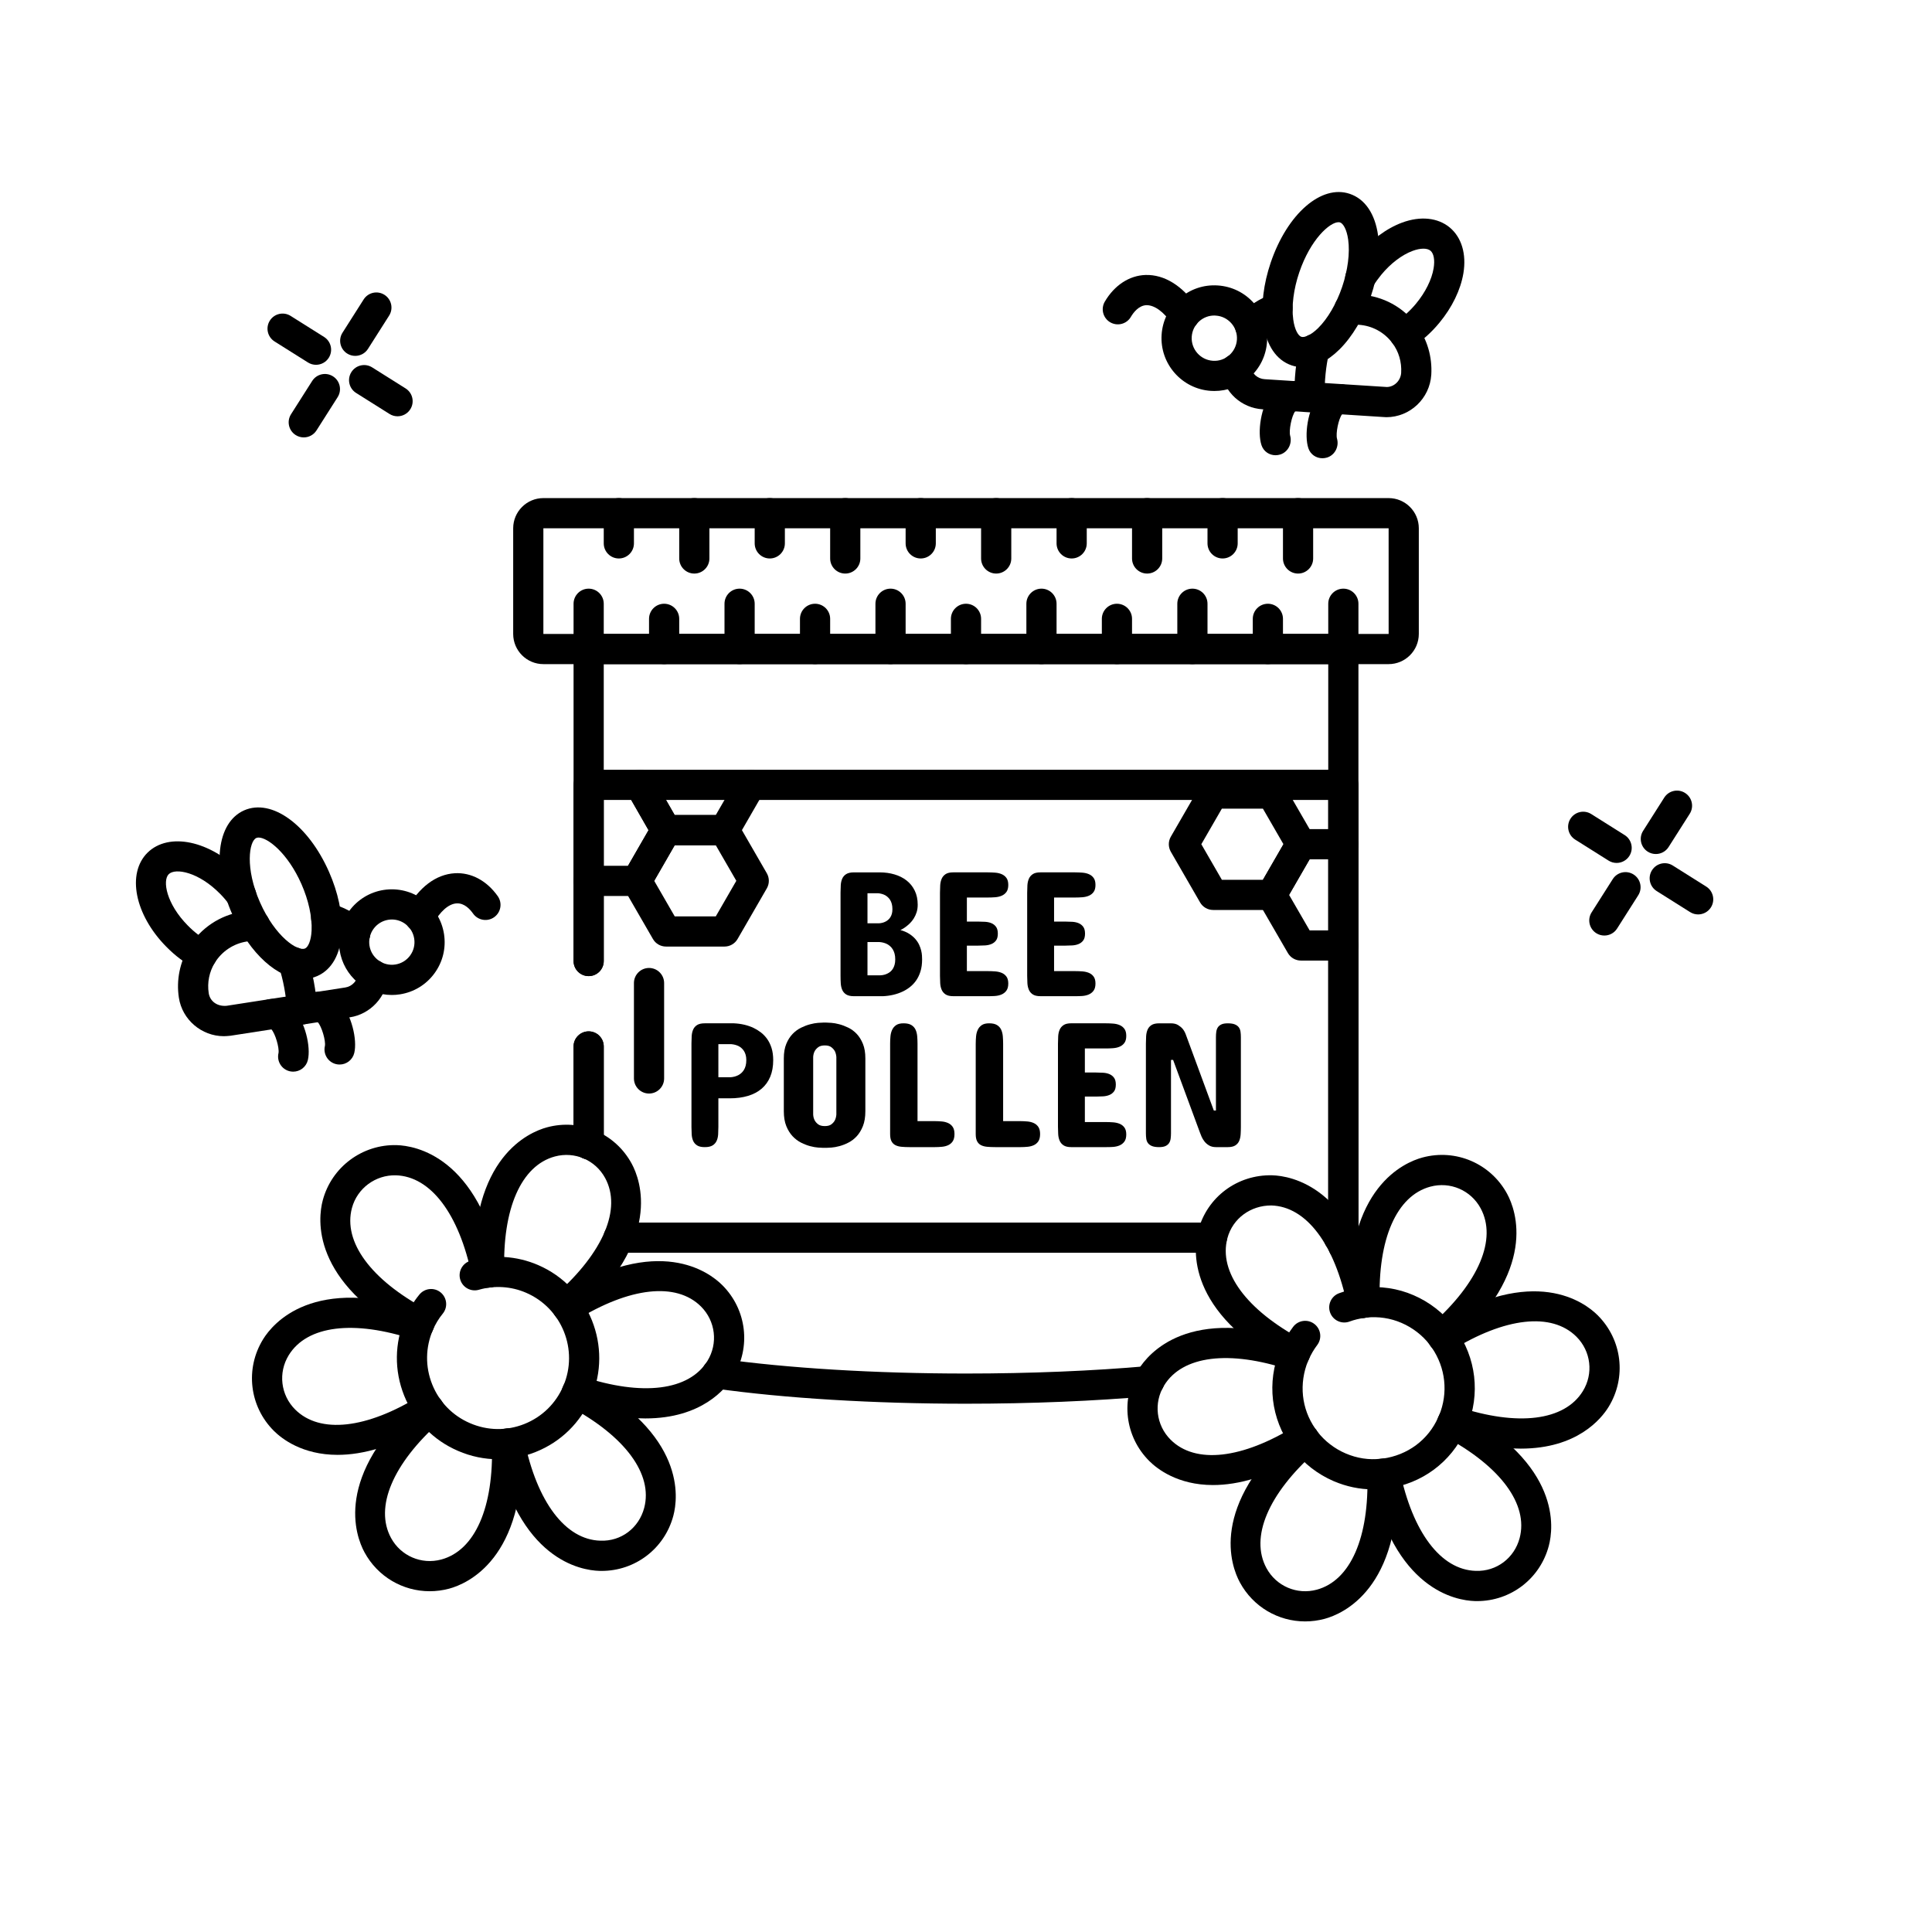 <?xml version="1.0" encoding="utf-8"?>
<!-- Generator: Adobe Illustrator 24.2.3, SVG Export Plug-In . SVG Version: 6.00 Build 0)  -->
<svg version="1.1" id="_x30_7" xmlns="http://www.w3.org/2000/svg" xmlns:xlink="http://www.w3.org/1999/xlink" x="0px" y="0px"
	 viewBox="0 0 128 128" style="enable-background:new 0 0 128 128;" xml:space="preserve">
<g>
	<g>
		<g>
			<g>
				<path d="M48,62.712h-3.875c-0.357,0-0.688-0.19-0.866-0.5l-1.938-3.356c-0.178-0.31-0.178-0.69,0-1l1.938-3.356
					c0.179-0.31,0.509-0.5,0.866-0.5H48c0.357,0,0.688,0.19,0.866,0.5l1.938,3.356c0.178,0.31,0.178,0.69,0,1l-1.938,3.356
					C48.688,62.521,48.357,62.712,48,62.712z M44.702,60.712h2.721l1.36-2.356L47.423,56h-2.721l-1.36,2.356L44.702,60.712z"/>
			</g>
		</g>
		<g>
			<g>
				<path d="M48,56h-3.88c-0.358,0-0.689-0.192-0.868-0.502l-1.72-3c-0.274-0.479-0.109-1.09,0.37-1.365
					c0.479-0.275,1.09-0.108,1.365,0.37L44.699,54h2.723l1.441-2.5c0.275-0.479,0.888-0.643,1.366-0.367
					c0.479,0.276,0.643,0.887,0.367,1.366l-1.73,3C48.688,55.809,48.357,56,48,56z"/>
			</g>
		</g>
		<g>
			<g>
				<path d="M42.19,59.36H39c-0.552,0-1-0.448-1-1s0.448-1,1-1h2.611L42.967,55l-1.435-2.502c-0.274-0.479-0.109-1.09,0.37-1.365
					c0.479-0.275,1.09-0.108,1.365,0.37l1.72,3c0.177,0.309,0.176,0.688,0,0.996l-1.93,3.36C42.879,59.168,42.548,59.36,42.19,59.36
					z"/>
			</g>
		</g>
	</g>
	<g>
		<g>
			<g>
				<path d="M84.25,60.288h-3.875c-0.357,0-0.688-0.19-0.866-0.5l-1.938-3.356c-0.178-0.31-0.178-0.69,0-1l1.938-3.356
					c0.179-0.31,0.509-0.5,0.866-0.5h3.875c0.357,0,0.688,0.19,0.866,0.5l1.938,3.356c0.178,0.31,0.178,0.69,0,1l-1.938,3.356
					C84.937,60.098,84.607,60.288,84.25,60.288z M80.952,58.288h2.72l1.36-2.356l-1.36-2.356h-2.721l-1.36,2.356L80.952,58.288z"/>
			</g>
		</g>
		<g>
			<g>
				<path d="M89,63.64h-2.81c-0.357,0-0.687-0.19-0.865-0.499l-1.94-3.35c-0.179-0.31-0.18-0.691-0.001-1.001l1.94-3.36
					c0.179-0.31,0.509-0.5,0.866-0.5H89c0.552,0,1,0.448,1,1s-0.448,1-1,1h-2.233l-1.362,2.359l1.361,2.351H89c0.552,0,1,0.448,1,1
					S89.552,63.64,89,63.64z"/>
			</g>
		</g>
	</g>
	<g>
		<g>
			<g>
				<path d="M13.379,64.26c-0.152,0-0.307-0.035-0.452-0.108c-0.67-0.341-1.313-0.822-1.911-1.431
					c-2.088-2.114-2.634-4.852-1.24-6.231c1.411-1.381,4.144-0.8,6.227,1.32c0.292,0.292,0.559,0.606,0.79,0.929
					c0.321,0.449,0.218,1.074-0.231,1.396c-0.45,0.32-1.075,0.217-1.396-0.231c-0.167-0.234-0.364-0.465-0.584-0.686
					c-1.417-1.443-2.958-1.733-3.402-1.302c-0.431,0.426-0.157,1.967,1.262,3.402c0.448,0.457,0.915,0.809,1.392,1.051
					c0.492,0.25,0.688,0.852,0.438,1.345C14.095,64.06,13.744,64.26,13.379,64.26z"/>
			</g>
		</g>
		<g>
			<g>
				<path d="M27.809,61.75c-0.163,0-0.328-0.04-0.48-0.124c-0.484-0.266-0.661-0.874-0.395-1.358
					c0.815-1.485,1.952-2.342,3.201-2.414c1.084-0.06,2.113,0.491,2.841,1.517c0.32,0.451,0.214,1.075-0.236,1.395
					s-1.074,0.213-1.395-0.236c-0.188-0.266-0.566-0.709-1.096-0.678c-0.528,0.03-1.098,0.533-1.562,1.38
					C28.504,61.563,28.162,61.75,27.809,61.75z"/>
			</g>
		</g>
		<g>
			<g>
				<path d="M23.53,62.86c-0.25,0-0.5-0.093-0.693-0.279c-0.402-0.387-0.904-0.659-1.454-0.787
					c-0.538-0.125-0.872-0.663-0.746-1.201c0.125-0.537,0.66-0.874,1.201-0.746c0.9,0.21,1.725,0.657,2.386,1.293
					c0.398,0.383,0.41,1.016,0.027,1.414C24.054,62.757,23.792,62.86,23.53,62.86z"/>
			</g>
		</g>
		<g>
			<g>
				<path d="M14.83,68.65c-1.478,0-2.758-1.096-2.979-2.549c-0.179-1.16,0.061-2.354,0.675-3.362
					c0.779-1.259,2.057-2.108,3.508-2.336l0.688-0.11c0.545-0.087,1.058,0.285,1.145,0.83c0.087,0.545-0.284,1.058-0.83,1.145
					l-0.69,0.11c-0.878,0.138-1.649,0.651-2.117,1.409c-0.366,0.599-0.51,1.315-0.402,2.011c0.083,0.544,0.568,0.897,1.19,0.838
					l5.89-0.914c0.023-0.003,0.046-0.006,0.07-0.008c0.024-0.003,0.05-0.006,0.076-0.008l1.823-0.283
					c0.457-0.069,0.811-0.455,0.847-0.919c0.042-0.551,0.518-0.961,1.074-0.92c0.55,0.042,0.962,0.523,0.92,1.074
					c-0.107,1.383-1.174,2.536-2.539,2.742l-1.865,0.29c-0.035,0.005-0.071,0.009-0.106,0.011l-5.935,0.919
					C15.087,68.639,14.952,68.65,14.83,68.65z"/>
			</g>
		</g>
		<g>
			<g>
				<path d="M20.019,67.87c-0.519,0-0.958-0.401-0.996-0.927c-0.079-1.063-0.261-2.036-0.542-2.89
					c-0.173-0.524,0.112-1.09,0.637-1.263c0.526-0.174,1.09,0.112,1.263,0.637c0.333,1.009,0.547,2.143,0.637,3.37
					c0.041,0.551-0.373,1.03-0.924,1.07C20.068,67.869,20.043,67.87,20.019,67.87z"/>
			</g>
		</g>
		<g>
			<g>
				<path d="M20.083,64.862c-1.653,0-3.533-1.654-4.688-4.272c-1.38-3.129-1.045-6.096,0.78-6.902
					c1.827-0.802,4.244,0.947,5.624,4.077c0.601,1.361,0.899,2.775,0.841,3.982c-0.07,1.453-0.646,2.49-1.622,2.92
					C20.72,64.799,20.406,64.862,20.083,64.862z M17.133,55.49c-0.057,0-0.107,0.009-0.15,0.028
					c-0.483,0.213-0.759,1.995,0.243,4.265c0,0,0,0,0,0c1.001,2.27,2.497,3.274,2.987,3.054c0.19-0.084,0.397-0.483,0.431-1.187
					c0.043-0.89-0.203-2.012-0.673-3.079C19.056,56.501,17.727,55.49,17.133,55.49z"/>
			</g>
		</g>
		<g>
			<g>
				<path d="M22.5,70.528c-0.077,0-0.156-0.009-0.234-0.027c-0.537-0.129-0.867-0.667-0.74-1.203
					c0.063-0.341-0.211-1.301-0.479-1.583c-0.482-0.003-0.904-0.356-0.98-0.848c-0.084-0.546,0.291-1.056,0.836-1.14
					c0.576-0.092,1.147,0.131,1.598,0.622c0.799,0.868,1.178,2.548,0.97,3.413C23.361,70.22,22.952,70.528,22.5,70.528z"/>
			</g>
		</g>
		<g>
			<g>
				<path d="M19.425,71c-0.077,0-0.156-0.009-0.234-0.027c-0.537-0.129-0.867-0.667-0.74-1.203c0.063-0.341-0.211-1.301-0.479-1.583
					c-0.482-0.003-0.904-0.356-0.98-0.848c-0.084-0.546,0.291-1.056,0.836-1.14c0.578-0.091,1.147,0.131,1.598,0.622
					c0.799,0.868,1.178,2.548,0.97,3.413C20.286,70.692,19.876,71,19.425,71z"/>
			</g>
		</g>
		<g>
			<g>
				<path d="M25.958,65.92c-1.698,0-3.192-1.241-3.458-2.969c-0.293-1.907,1.021-3.697,2.927-3.991
					c1.914-0.291,3.699,1.021,3.991,2.928c0.142,0.924-0.084,1.848-0.637,2.602s-1.367,1.247-2.291,1.389
					C26.312,65.907,26.134,65.92,25.958,65.92z M25.963,60.919c-0.077,0-0.153,0.006-0.23,0.018c-0.817,0.126-1.38,0.893-1.255,1.71
					c0.125,0.818,0.897,1.379,1.71,1.255c0.396-0.061,0.745-0.272,0.982-0.595c0.237-0.323,0.334-0.719,0.273-1.115
					s-0.272-0.745-0.595-0.982C26.587,61.02,26.28,60.919,25.963,60.919z"/>
			</g>
		</g>
	</g>
	<g>
		<g>
			<g>
				<path d="M93.051,23.13c-0.333,0-0.657-0.166-0.847-0.467c-0.294-0.468-0.154-1.085,0.313-1.379
					c0.458-0.289,0.908-0.693,1.301-1.17c0.616-0.742,1.039-1.593,1.163-2.339c0.091-0.545,0.012-0.981-0.209-1.166
					c-0.222-0.182-0.665-0.179-1.185,0.014c-0.708,0.262-1.464,0.838-2.074,1.581c-0.199,0.242-0.373,0.484-0.534,0.744
					c-0.036,0.058-0.078,0.112-0.125,0.162c-0.381,0.4-1.019,0.421-1.418,0.04c-0.37-0.352-0.415-0.915-0.12-1.313
					c0.198-0.313,0.412-0.609,0.652-0.901c0.84-1.023,1.879-1.801,2.925-2.188c1.211-0.448,2.36-0.331,3.152,0.32
					c0.79,0.656,1.12,1.762,0.909,3.035c-0.183,1.101-0.75,2.268-1.595,3.287c-0.525,0.637-1.14,1.187-1.776,1.587
					C93.417,23.081,93.233,23.13,93.051,23.13z"/>
			</g>
		</g>
		<g>
			<g>
				<path d="M78.471,21.89c-0.321,0-0.636-0.154-0.829-0.439c-0.542-0.801-1.154-1.236-1.683-1.233
					c-0.515,0.017-0.871,0.495-1.037,0.778c-0.279,0.476-0.891,0.635-1.369,0.356c-0.476-0.279-0.636-0.892-0.356-1.369
					c0.638-1.087,1.621-1.73,2.697-1.765c1.243-0.037,2.454,0.709,3.403,2.11c0.31,0.457,0.19,1.079-0.267,1.389
					C78.859,21.834,78.664,21.89,78.471,21.89z"/>
			</g>
		</g>
		<g>
			<g>
				<path d="M82.83,22.62c-0.233,0-0.467-0.081-0.657-0.247c-0.417-0.363-0.459-0.995-0.096-1.411
					c0.599-0.687,1.379-1.2,2.255-1.484c0.527-0.17,1.09,0.118,1.259,0.643c0.17,0.525-0.118,1.089-0.643,1.259
					c-0.532,0.172-1.003,0.482-1.365,0.896C83.386,22.504,83.108,22.62,82.83,22.62z"/>
			</g>
		</g>
		<g>
			<g>
				<path d="M91.85,27.64c-0.034,0-0.144-0.007-0.177-0.01l-8.019-0.512c-1.409-0.089-2.546-1.123-2.763-2.514
					c-0.085-0.545,0.289-1.057,0.834-1.142c0.544-0.081,1.057,0.289,1.142,0.834c0.071,0.457,0.447,0.796,0.915,0.826l7.979,0.51
					c0.013,0.001,0.101,0.007,0.114,0.008c0.489,0,0.92-0.412,0.956-0.937c0.043-0.714-0.163-1.416-0.581-1.971
					c-0.529-0.716-1.339-1.156-2.227-1.214l-0.696-0.05c-0.551-0.04-0.965-0.519-0.926-1.069s0.511-0.962,1.069-0.926l0.69,0.05
					c1.471,0.097,2.819,0.831,3.692,2.013c0.699,0.928,1.047,2.101,0.974,3.295C94.723,26.409,93.415,27.64,91.85,27.64z"/>
			</g>
		</g>
		<g>
			<g>
				<path d="M86.76,26.32h-1c-0.019-1.198,0.097-2.35,0.347-3.417c0.125-0.538,0.664-0.874,1.201-0.747
					c0.538,0.125,0.872,0.663,0.747,1.201c-0.212,0.909-0.311,1.896-0.294,2.937L86.76,26.32z"/>
			</g>
		</g>
		<g>
			<g>
				<path d="M86.322,24.331c-0.255,0-0.506-0.041-0.75-0.124c-1.009-0.343-1.674-1.325-1.872-2.766
					c-0.164-1.197,0.009-2.632,0.487-4.041c1.1-3.24,3.358-5.2,5.243-4.556c1.01,0.343,1.675,1.325,1.873,2.766
					c0.164,1.197-0.009,2.632-0.488,4.041l0,0c-0.478,1.409-1.215,2.653-2.074,3.502C87.958,23.928,87.121,24.331,86.322,24.331z
					 M88.677,14.722c-0.573,0-1.851,1.127-2.597,3.322c-0.375,1.104-0.521,2.244-0.399,3.126c0.096,0.697,0.337,1.077,0.534,1.144
					c0.197,0.065,0.62-0.088,1.12-0.583c0.633-0.626,1.211-1.619,1.586-2.723v0c0.375-1.104,0.521-2.243,0.4-3.125
					c-0.096-0.697-0.337-1.077-0.534-1.144C88.754,14.727,88.718,14.722,88.677,14.722z"/>
			</g>
		</g>
		<g>
			<g>
				<path d="M84.507,30.16c-0.412,0-0.791-0.25-0.929-0.663c-0.283-0.844-0.054-2.55,0.666-3.485
					c0.405-0.528,0.943-0.803,1.537-0.761c0.551,0.036,0.969,0.511,0.934,1.062c-0.032,0.497-0.421,0.886-0.902,0.932
					c-0.242,0.305-0.431,1.287-0.337,1.62c0.147,0.522-0.142,1.088-0.661,1.249C84.712,30.145,84.608,30.16,84.507,30.16z"/>
			</g>
		</g>
		<g>
			<g>
				<path d="M87.612,30.36c-0.412,0-0.791-0.25-0.929-0.663c-0.283-0.844-0.054-2.55,0.665-3.485
					c0.406-0.528,0.949-0.801,1.538-0.761c0.551,0.036,0.969,0.511,0.934,1.062c-0.032,0.497-0.421,0.886-0.902,0.932
					c-0.242,0.305-0.432,1.287-0.337,1.62c0.148,0.522-0.142,1.088-0.661,1.249C87.817,30.345,87.713,30.36,87.612,30.36z"/>
			</g>
		</g>
		<g>
			<g>
				<path d="M80.457,25.904c-0.076,0-0.152-0.002-0.229-0.007c-1.926-0.125-3.392-1.792-3.269-3.717
					c0.06-0.933,0.48-1.787,1.182-2.404s1.598-0.926,2.536-0.864c0.933,0.06,1.787,0.479,2.404,1.182
					c0.618,0.703,0.924,1.603,0.864,2.536c-0.06,0.933-0.479,1.787-1.182,2.404C82.119,25.599,81.307,25.904,80.457,25.904z
					 M80.45,20.904c-0.364,0-0.712,0.131-0.988,0.374c-0.301,0.265-0.481,0.631-0.507,1.031c-0.053,0.825,0.575,1.54,1.401,1.593
					c0.826,0.061,1.54-0.576,1.593-1.4v0c0.026-0.4-0.105-0.786-0.37-1.086s-0.63-0.481-1.03-0.506
					C80.515,20.905,80.482,20.904,80.45,20.904z"/>
			</g>
		</g>
	</g>
	<g>
		<g>
			<g>
				<path d="M58.281,57.797c0.348,0,0.675,0.045,0.981,0.135s0.574,0.225,0.803,0.404s0.408,0.403,0.539,0.671
					s0.196,0.579,0.196,0.935c0,0.184-0.024,0.351-0.073,0.501s-0.111,0.286-0.188,0.407s-0.16,0.227-0.252,0.316
					s-0.181,0.167-0.267,0.231s-0.162,0.115-0.229,0.152s-0.113,0.06-0.141,0.067c0.234,0.066,0.432,0.151,0.592,0.255
					s0.294,0.217,0.401,0.34s0.191,0.25,0.252,0.381s0.105,0.258,0.135,0.381s0.047,0.236,0.053,0.34s0.009,0.187,0.009,0.249
					c0,0.305-0.037,0.573-0.111,0.806s-0.172,0.434-0.293,0.604s-0.26,0.314-0.416,0.434s-0.314,0.216-0.475,0.29
					c-0.383,0.18-0.814,0.281-1.295,0.305h-1.922c-0.223,0-0.395-0.038-0.516-0.114s-0.209-0.178-0.264-0.305
					s-0.087-0.271-0.097-0.431s-0.015-0.326-0.015-0.498v-5.52c0-0.168,0.005-0.332,0.015-0.492s0.042-0.303,0.097-0.428
					s0.143-0.226,0.264-0.302s0.293-0.114,0.516-0.114H58.281z M57.473,59.18v1.992h0.75c0.168-0.008,0.318-0.047,0.451-0.117
					c0.055-0.027,0.109-0.064,0.164-0.111s0.104-0.103,0.146-0.167s0.077-0.142,0.103-0.231s0.038-0.193,0.038-0.311
					c0-0.133-0.014-0.249-0.041-0.349s-0.063-0.186-0.108-0.258s-0.096-0.134-0.152-0.185s-0.114-0.094-0.173-0.129
					c-0.141-0.074-0.299-0.119-0.475-0.135H57.473z M57.473,62.414v2.203h0.855c0.184-0.008,0.348-0.051,0.492-0.129
					c0.062-0.031,0.123-0.072,0.182-0.123s0.111-0.114,0.158-0.19s0.084-0.164,0.111-0.264s0.041-0.216,0.041-0.349
					c0-0.145-0.015-0.271-0.044-0.378s-0.068-0.201-0.117-0.281s-0.104-0.148-0.167-0.205s-0.125-0.103-0.188-0.138
					c-0.152-0.082-0.324-0.131-0.516-0.146H57.473z"/>
			</g>
		</g>
		<g>
			<g>
				<path d="M65.453,57.797c0.156,0,0.314,0.006,0.475,0.018s0.305,0.045,0.434,0.1s0.234,0.138,0.316,0.249
					s0.123,0.267,0.123,0.466s-0.041,0.354-0.123,0.466s-0.188,0.194-0.316,0.249s-0.273,0.088-0.434,0.1s-0.318,0.018-0.475,0.018
					h-1.395v1.594h0.738c0.156,0,0.313,0.005,0.472,0.015s0.299,0.041,0.422,0.094s0.224,0.133,0.302,0.24s0.117,0.257,0.117,0.448
					c0,0.195-0.039,0.346-0.117,0.451s-0.179,0.185-0.302,0.237s-0.264,0.084-0.422,0.094s-0.315,0.015-0.472,0.015h-0.738v1.688
					h1.395c0.156,0,0.314,0.006,0.475,0.018s0.305,0.044,0.434,0.097s0.234,0.135,0.316,0.246s0.123,0.265,0.123,0.46
					c0,0.203-0.042,0.361-0.126,0.475s-0.19,0.197-0.319,0.252s-0.273,0.088-0.434,0.1S65.605,66,65.453,66h-2.297
					c-0.219,0-0.388-0.039-0.507-0.117s-0.206-0.181-0.261-0.308s-0.087-0.271-0.097-0.431s-0.015-0.324-0.015-0.492v-5.508
					c0-0.168,0.005-0.332,0.015-0.492s0.042-0.304,0.097-0.431s0.142-0.229,0.261-0.308s0.288-0.117,0.507-0.117H65.453z"/>
			</g>
		</g>
		<g>
			<g>
				<path d="M71.23,57.797c0.156,0,0.314,0.006,0.475,0.018s0.305,0.045,0.434,0.1s0.234,0.138,0.316,0.249s0.123,0.267,0.123,0.466
					s-0.041,0.354-0.123,0.466s-0.188,0.194-0.316,0.249s-0.273,0.088-0.434,0.1s-0.318,0.018-0.475,0.018h-1.395v1.594h0.738
					c0.156,0,0.313,0.005,0.472,0.015s0.299,0.041,0.422,0.094s0.224,0.133,0.302,0.24s0.117,0.257,0.117,0.448
					c0,0.195-0.039,0.346-0.117,0.451s-0.179,0.185-0.302,0.237s-0.264,0.084-0.422,0.094s-0.315,0.015-0.472,0.015h-0.738v1.688
					h1.395c0.156,0,0.314,0.006,0.475,0.018s0.305,0.044,0.434,0.097s0.234,0.135,0.316,0.246s0.123,0.265,0.123,0.46
					c0,0.203-0.042,0.361-0.126,0.475s-0.19,0.197-0.319,0.252s-0.273,0.088-0.434,0.1S71.383,66,71.23,66h-2.297
					c-0.219,0-0.388-0.039-0.507-0.117s-0.206-0.181-0.261-0.308s-0.087-0.271-0.097-0.431s-0.015-0.324-0.015-0.492v-5.508
					c0-0.168,0.005-0.332,0.015-0.492s0.042-0.304,0.097-0.431s0.142-0.229,0.261-0.308s0.288-0.117,0.507-0.117H71.23z"/>
			</g>
		</g>
		<g>
			<g>
				<path d="M47.594,72.766v1.898c0,0.168-0.005,0.332-0.015,0.492s-0.043,0.303-0.1,0.428s-0.146,0.226-0.267,0.302
					S46.918,76,46.691,76c-0.219,0-0.388-0.038-0.507-0.114s-0.206-0.177-0.261-0.302s-0.087-0.268-0.097-0.428
					s-0.015-0.324-0.015-0.492v-5.531c0-0.168,0.005-0.332,0.015-0.492s0.042-0.303,0.097-0.428s0.142-0.226,0.261-0.302
					s0.288-0.114,0.507-0.114h1.934c0.484,0.023,0.918,0.125,1.301,0.305c0.164,0.078,0.323,0.176,0.478,0.293
					s0.293,0.261,0.416,0.431s0.222,0.371,0.296,0.604s0.111,0.501,0.111,0.806c0,0.418-0.065,0.784-0.196,1.099
					s-0.32,0.578-0.568,0.791s-0.551,0.373-0.908,0.48s-0.761,0.161-1.21,0.161H47.594z M48.391,71.371
					c0.195-0.012,0.371-0.059,0.527-0.141c0.066-0.035,0.131-0.08,0.193-0.135s0.119-0.122,0.17-0.202s0.091-0.175,0.12-0.284
					s0.044-0.234,0.044-0.375c0-0.133-0.015-0.249-0.044-0.349s-0.067-0.186-0.114-0.258s-0.1-0.134-0.158-0.185
					s-0.119-0.094-0.182-0.129c-0.148-0.074-0.314-0.119-0.498-0.135h-0.855v2.191H48.391z"/>
			</g>
		</g>
		<g>
			<g>
				<path d="M51.93,70.117c0-0.375,0.055-0.694,0.164-0.958s0.249-0.483,0.419-0.659s0.357-0.313,0.562-0.413
					s0.404-0.175,0.598-0.226s0.368-0.082,0.524-0.094s0.271-0.018,0.346-0.018h0.199c0.074,0,0.189,0.006,0.346,0.018
					s0.33,0.043,0.521,0.094s0.39,0.126,0.595,0.226s0.391,0.237,0.557,0.413s0.303,0.396,0.41,0.659s0.161,0.583,0.161,0.958v3.504
					c0,0.387-0.054,0.715-0.161,0.984s-0.244,0.494-0.41,0.674s-0.352,0.321-0.557,0.425s-0.403,0.181-0.595,0.231
					s-0.365,0.082-0.521,0.094s-0.271,0.018-0.346,0.018h-0.199c-0.074,0-0.189-0.006-0.346-0.018s-0.331-0.043-0.524-0.094
					s-0.393-0.128-0.598-0.231s-0.393-0.245-0.562-0.425s-0.31-0.404-0.419-0.674s-0.164-0.598-0.164-0.984V70.117z M53.875,73.844
					c0.008,0.145,0.041,0.271,0.1,0.381c0.051,0.098,0.128,0.186,0.231,0.264s0.251,0.117,0.442,0.117
					c0.188,0,0.332-0.039,0.434-0.117s0.178-0.166,0.229-0.264c0.055-0.109,0.088-0.236,0.1-0.381v-3.82
					c-0.012-0.141-0.045-0.268-0.1-0.381c-0.051-0.094-0.127-0.181-0.229-0.261s-0.246-0.12-0.434-0.12
					c-0.191,0-0.339,0.04-0.442,0.12s-0.181,0.167-0.231,0.261c-0.059,0.113-0.092,0.24-0.1,0.381V73.844z"/>
			</g>
		</g>
		<g>
			<g>
				<path d="M58.973,69.145c0-0.168,0.008-0.332,0.023-0.492s0.054-0.304,0.114-0.431s0.149-0.229,0.267-0.308
					s0.279-0.117,0.486-0.117c0.223,0,0.396,0.039,0.521,0.117s0.217,0.181,0.275,0.308s0.095,0.271,0.108,0.431
					s0.021,0.324,0.021,0.492v5.133h1.148c0.16,0,0.318,0.008,0.475,0.023s0.296,0.053,0.419,0.111s0.222,0.145,0.296,0.258
					s0.111,0.268,0.111,0.463c0,0.199-0.037,0.356-0.111,0.472s-0.173,0.202-0.296,0.261s-0.263,0.096-0.419,0.111
					S62.098,76,61.938,76h-1.664c-0.207,0-0.391-0.008-0.551-0.023s-0.296-0.053-0.407-0.111s-0.196-0.146-0.255-0.261
					s-0.088-0.272-0.088-0.472V69.145z"/>
			</g>
		</g>
		<g>
			<g>
				<path d="M64.645,69.145c0-0.168,0.008-0.332,0.023-0.492s0.054-0.304,0.114-0.431s0.149-0.229,0.267-0.308
					s0.279-0.117,0.486-0.117c0.223,0,0.396,0.039,0.521,0.117s0.217,0.181,0.275,0.308s0.095,0.271,0.108,0.431
					s0.021,0.324,0.021,0.492v5.133h1.148c0.16,0,0.318,0.008,0.475,0.023s0.296,0.053,0.419,0.111s0.222,0.145,0.296,0.258
					s0.111,0.268,0.111,0.463c0,0.199-0.037,0.356-0.111,0.472s-0.173,0.202-0.296,0.261s-0.263,0.096-0.419,0.111
					S67.77,76,67.609,76h-1.664c-0.207,0-0.391-0.008-0.551-0.023s-0.296-0.053-0.407-0.111s-0.196-0.146-0.255-0.261
					s-0.088-0.272-0.088-0.472V69.145z"/>
			</g>
		</g>
		<g>
			<g>
				<path d="M73.27,67.797c0.156,0,0.314,0.006,0.475,0.018s0.305,0.045,0.434,0.1s0.234,0.138,0.316,0.249s0.123,0.267,0.123,0.466
					s-0.041,0.354-0.123,0.466s-0.188,0.194-0.316,0.249s-0.273,0.088-0.434,0.1s-0.318,0.018-0.475,0.018h-1.395v1.594h0.738
					c0.156,0,0.313,0.005,0.472,0.015s0.299,0.041,0.422,0.094s0.224,0.133,0.302,0.24s0.117,0.257,0.117,0.448
					c0,0.195-0.039,0.346-0.117,0.451s-0.179,0.185-0.302,0.237s-0.264,0.084-0.422,0.094s-0.315,0.015-0.472,0.015h-0.738v1.688
					h1.395c0.156,0,0.314,0.006,0.475,0.018s0.305,0.044,0.434,0.097s0.234,0.135,0.316,0.246s0.123,0.265,0.123,0.46
					c0,0.203-0.042,0.361-0.126,0.475s-0.19,0.197-0.319,0.252s-0.273,0.088-0.434,0.1S73.422,76,73.27,76h-2.297
					c-0.219,0-0.388-0.039-0.507-0.117s-0.206-0.181-0.261-0.308s-0.087-0.271-0.097-0.431s-0.015-0.324-0.015-0.492v-5.508
					c0-0.168,0.005-0.332,0.015-0.492s0.042-0.304,0.097-0.431s0.142-0.229,0.261-0.308s0.288-0.117,0.507-0.117H73.27z"/>
			</g>
		</g>
		<g>
			<g>
				<path d="M80.418,73.574h0.141v-4.863c0-0.125,0.008-0.243,0.023-0.354s0.05-0.208,0.103-0.29s0.131-0.147,0.234-0.196
					s0.245-0.073,0.425-0.073c0.199,0,0.356,0.024,0.472,0.073s0.202,0.114,0.261,0.196s0.096,0.179,0.111,0.29
					s0.023,0.229,0.023,0.354v5.941c0,0.172-0.005,0.338-0.015,0.498s-0.041,0.304-0.094,0.431s-0.139,0.229-0.258,0.305
					S81.559,76,81.344,76H80.57c-0.184,0-0.337-0.036-0.46-0.108s-0.226-0.16-0.308-0.264s-0.147-0.212-0.196-0.325
					s-0.087-0.209-0.114-0.287l-1.77-4.793h-0.141v4.863c0,0.125-0.008,0.243-0.023,0.354s-0.05,0.208-0.103,0.29
					s-0.131,0.147-0.234,0.196S76.977,76,76.797,76c-0.203,0-0.363-0.024-0.48-0.073s-0.205-0.114-0.264-0.196
					s-0.096-0.179-0.111-0.29s-0.023-0.229-0.023-0.354v-5.941c0-0.168,0.005-0.333,0.015-0.495s0.042-0.307,0.097-0.434
					s0.142-0.229,0.261-0.305s0.288-0.114,0.507-0.114h0.773c0.195,0,0.354,0.038,0.478,0.114s0.224,0.159,0.302,0.249
					c0.086,0.105,0.154,0.227,0.205,0.363L80.418,73.574z"/>
			</g>
		</g>
	</g>
	<g>
		<g>
			<path d="M89,83.55c-0.552,0-1-0.448-1-1V44H40v19.67c0,0.552-0.448,1-1,1s-1-0.448-1-1V43c0-0.552,0.448-1,1-1h50
				c0.552,0,1,0.448,1,1v39.55C90,83.102,89.552,83.55,89,83.55z"/>
		</g>
	</g>
	<g>
		<g>
			<path d="M64,93c-6.11,0-12.02-0.358-16.64-1.01c-0.547-0.077-0.928-0.583-0.851-1.13c0.078-0.547,0.591-0.929,1.13-0.851
				C52.17,90.648,57.98,91,64,91c4.237,0,8.408-0.171,12.062-0.496c0.559-0.04,1.036,0.358,1.084,0.908
				c0.049,0.55-0.357,1.036-0.908,1.084C72.527,92.826,68.295,93,64,93z"/>
		</g>
	</g>
	<g>
		<g>
			<path d="M39,76.81c-0.552,0-1-0.448-1-1v-6.48c0-0.552,0.448-1,1-1s1,0.448,1,1v6.48C40,76.362,39.552,76.81,39,76.81z"/>
		</g>
	</g>
	<g>
		<g>
			<g>
				<path d="M92,44H36c-1.103,0-2-0.897-2-2v-7c0-1.103,0.897-2,2-2h56c1.103,0,2,0.897,2,2v7C94,43.103,93.103,44,92,44z M36,35v7
					h56.001L92,35H36z"/>
			</g>
		</g>
		<g>
			<g>
				<g>
					<path d="M39,44c-0.552,0-1-0.448-1-1v-3c0-0.552,0.448-1,1-1s1,0.448,1,1v3C40,43.552,39.552,44,39,44z"/>
				</g>
			</g>
			<g>
				<g>
					<path d="M44,44c-0.552,0-1-0.448-1-1v-2c0-0.552,0.448-1,1-1s1,0.448,1,1v2C45,43.552,44.552,44,44,44z"/>
				</g>
			</g>
			<g>
				<g>
					<path d="M49,44c-0.552,0-1-0.448-1-1v-3c0-0.552,0.448-1,1-1s1,0.448,1,1v3C50,43.552,49.552,44,49,44z"/>
				</g>
			</g>
			<g>
				<g>
					<path d="M54,44c-0.552,0-1-0.448-1-1v-2c0-0.552,0.448-1,1-1s1,0.448,1,1v2C55,43.552,54.552,44,54,44z"/>
				</g>
			</g>
			<g>
				<g>
					<path d="M59,44c-0.552,0-1-0.448-1-1v-3c0-0.552,0.448-1,1-1s1,0.448,1,1v3C60,43.552,59.552,44,59,44z"/>
				</g>
			</g>
			<g>
				<g>
					<path d="M64,44c-0.552,0-1-0.448-1-1v-2c0-0.552,0.448-1,1-1s1,0.448,1,1v2C65,43.552,64.552,44,64,44z"/>
				</g>
			</g>
			<g>
				<g>
					<path d="M69,44c-0.552,0-1-0.448-1-1v-3c0-0.552,0.448-1,1-1s1,0.448,1,1v3C70,43.552,69.552,44,69,44z"/>
				</g>
			</g>
			<g>
				<g>
					<path d="M74,44c-0.552,0-1-0.448-1-1v-2c0-0.552,0.448-1,1-1s1,0.448,1,1v2C75,43.552,74.552,44,74,44z"/>
				</g>
			</g>
			<g>
				<g>
					<path d="M79,44c-0.552,0-1-0.448-1-1v-3c0-0.552,0.448-1,1-1s1,0.448,1,1v3C80,43.552,79.552,44,79,44z"/>
				</g>
			</g>
			<g>
				<g>
					<path d="M84,44c-0.552,0-1-0.448-1-1v-2c0-0.552,0.448-1,1-1s1,0.448,1,1v2C85,43.552,84.552,44,84,44z"/>
				</g>
			</g>
			<g>
				<g>
					<path d="M89,44c-0.552,0-1-0.448-1-1v-3c0-0.552,0.448-1,1-1s1,0.448,1,1v3C90,43.552,89.552,44,89,44z"/>
				</g>
			</g>
		</g>
		<g>
			<g>
				<g>
					<path d="M41,37c-0.552,0-1-0.448-1-1v-2c0-0.552,0.448-1,1-1s1,0.448,1,1v2C42,36.552,41.552,37,41,37z"/>
				</g>
			</g>
			<g>
				<g>
					<path d="M46,38c-0.552,0-1-0.448-1-1v-3c0-0.552,0.448-1,1-1s1,0.448,1,1v3C47,37.552,46.552,38,46,38z"/>
				</g>
			</g>
			<g>
				<g>
					<path d="M51,37c-0.552,0-1-0.448-1-1v-2c0-0.552,0.448-1,1-1s1,0.448,1,1v2C52,36.552,51.552,37,51,37z"/>
				</g>
			</g>
			<g>
				<g>
					<path d="M56,38c-0.552,0-1-0.448-1-1v-3c0-0.552,0.448-1,1-1s1,0.448,1,1v3C57,37.552,56.552,38,56,38z"/>
				</g>
			</g>
			<g>
				<g>
					<path d="M61,37c-0.552,0-1-0.448-1-1v-2c0-0.552,0.448-1,1-1s1,0.448,1,1v2C62,36.552,61.552,37,61,37z"/>
				</g>
			</g>
			<g>
				<g>
					<path d="M66,38c-0.552,0-1-0.448-1-1v-3c0-0.552,0.448-1,1-1s1,0.448,1,1v3C67,37.552,66.552,38,66,38z"/>
				</g>
			</g>
			<g>
				<g>
					<path d="M71,37c-0.552,0-1-0.448-1-1v-2c0-0.552,0.448-1,1-1s1,0.448,1,1v2C72,36.552,71.552,37,71,37z"/>
				</g>
			</g>
			<g>
				<g>
					<path d="M76,38c-0.552,0-1-0.448-1-1v-3c0-0.552,0.448-1,1-1s1,0.448,1,1v3C77,37.552,76.552,38,76,38z"/>
				</g>
			</g>
			<g>
				<g>
					<path d="M81,37c-0.552,0-1-0.448-1-1v-2c0-0.552,0.448-1,1-1s1,0.448,1,1v2C82,36.552,81.552,37,81,37z"/>
				</g>
			</g>
			<g>
				<g>
					<path d="M86,38c-0.552,0-1-0.448-1-1v-3c0-0.552,0.448-1,1-1s1,0.448,1,1v3C87,37.552,86.552,38,86,38z"/>
				</g>
			</g>
		</g>
	</g>
	<g>
		<g>
			<path d="M89,83h-0.3c-0.552,0-1-0.448-1-1c0-0.28,0.115-0.532,0.3-0.714V53H40v10.67c0,0.552-0.448,1-1,1s-1-0.448-1-1V52
				c0-0.552,0.448-1,1-1h50c0.552,0,1,0.448,1,1v30C90,82.552,89.552,83,89,83z"/>
		</g>
	</g>
	<g>
		<g>
			<path d="M80.29,83H40.98c-0.552,0-1-0.448-1-1s0.448-1,1-1h39.31c0.552,0,1,0.448,1,1S80.842,83,80.29,83z"/>
		</g>
	</g>
	<g>
		<g>
			<path d="M39,76.81c-0.552,0-1-0.448-1-1v-6.48c0-0.552,0.448-1,1-1s1,0.448,1,1v6.48C40,76.362,39.552,76.81,39,76.81z"/>
		</g>
	</g>
	<g>
		<g>
			<path d="M43,72.45c-0.552,0-1-0.448-1-1v-6.32c0-0.552,0.448-1,1-1s1,0.448,1,1v6.32C44,72.002,43.552,72.45,43,72.45z"/>
		</g>
	</g>
	<g>
		<g>
			<g>
				<path d="M85.799,90.65c-0.159,0-0.321-0.038-0.471-0.119c-6.774-3.627-6.261-7.812-5.943-9.009
					c0.59-2.218,2.592-3.711,4.9-3.656c1.238,0.036,5.396,0.736,6.945,8.262c0.111,0.541-0.237,1.07-0.778,1.181
					c-0.542,0.11-1.07-0.237-1.181-0.778c-0.845-4.108-2.73-6.6-5.043-6.666c-1.365-0.005-2.56,0.854-2.91,2.171
					c-0.595,2.235,1.257,4.752,4.955,6.732c0.487,0.26,0.67,0.867,0.409,1.354C86.501,90.458,86.156,90.65,85.799,90.65z"/>
			</g>
		</g>
		<g>
			<g>
				<path d="M86.466,107.423c-1.773,0-3.442-0.959-4.321-2.585c-0.588-1.088-2.061-5.035,3.67-10.135
					c0.413-0.367,1.045-0.33,1.412,0.083c0.367,0.413,0.33,1.044-0.083,1.412c-3.127,2.783-4.338,5.657-3.24,7.69
					c0.647,1.199,2.02,1.788,3.335,1.433c2.232-0.603,3.484-3.461,3.35-7.647c-0.018-0.552,0.416-1.014,0.967-1.032
					c0.576-0.03,1.014,0.416,1.032,0.967c0.246,7.672-3.633,9.32-4.828,9.643C87.33,107.367,86.895,107.423,86.466,107.423z"/>
			</g>
		</g>
		<g>
			<g>
				<path d="M97.86,106.077c-0.047,0-0.095-0.001-0.143-0.002c-1.236-0.035-5.389-0.733-6.938-8.243
					c-0.111-0.541,0.237-1.07,0.777-1.182c0.541-0.114,1.07,0.236,1.182,0.777c0.845,4.097,2.727,6.583,5.035,6.647
					c1.38,0.051,2.557-0.854,2.906-2.169c0.593-2.233-1.258-4.747-4.952-6.724c-0.487-0.261-0.67-0.867-0.41-1.354
					c0.261-0.487,0.867-0.669,1.354-0.41c6.77,3.623,6.259,7.806,5.941,9.001C102.036,104.59,100.094,106.077,97.86,106.077z"/>
			</g>
		</g>
		<g>
			<g>
				<path d="M100.755,95.975c-1.318,0-2.903-0.245-4.801-0.875c-0.524-0.174-0.808-0.74-0.634-1.265
					c0.174-0.524,0.739-0.807,1.265-0.634c3.973,1.319,7.069,0.934,8.282-1.033c0.716-1.162,0.541-2.646-0.426-3.61
					c-1.638-1.631-4.737-1.288-8.293,0.922c-0.159,0.098-0.341,0.15-0.528,0.15c-0.552,0-1.005-0.448-1.005-1
					c0-0.396,0.227-0.737,0.558-0.899c6.465-3.976,9.807-1.46,10.679-0.589c1.627,1.622,1.922,4.12,0.718,6.075
					C106.09,93.995,104.497,95.975,100.755,95.975z"/>
			</g>
		</g>
		<g>
			<g>
				<path d="M95.521,89.49c-0.276,0-0.55-0.113-0.748-0.335c-0.367-0.412-0.33-1.044,0.083-1.412c3.127-2.783,4.338-5.658,3.24-7.69
					c-0.648-1.199-2.019-1.788-3.336-1.433c-2.231,0.603-3.484,3.461-3.35,7.647c0.018,0.552-0.416,1.014-0.967,1.032
					c-0.577,0.015-1.014-0.416-1.032-0.967c-0.246-7.671,3.633-9.32,4.828-9.643c2.215-0.6,4.525,0.394,5.616,2.413
					c0.588,1.088,2.062,5.035-3.67,10.135C95.994,89.407,95.757,89.49,95.521,89.49z"/>
			</g>
		</g>
		<g>
			<g>
				<path d="M80.364,98.388c-2.344,0-3.706-1.078-4.218-1.588c-1.625-1.62-1.92-4.115-0.717-6.068
					c0.648-1.053,3.33-4.3,10.616-1.881c0.524,0.174,0.808,0.74,0.634,1.265c-0.174,0.524-0.737,0.809-1.265,0.634
					c-3.975-1.321-7.071-0.935-8.283,1.032c-0.714,1.16-0.539,2.641,0.426,3.603c1.637,1.632,4.738,1.286,8.294-0.923
					c0.159-0.098,0.341-0.15,0.528-0.15c0.552,0,1.005,0.448,1.005,1c0,0.396-0.227,0.737-0.558,0.899
					C84.155,97.854,82.016,98.388,80.364,98.388z"/>
			</g>
		</g>
		<g>
			<g>
				<path d="M90.975,98.676c-0.885,0-1.778-0.186-2.62-0.548c-1.051-0.452-1.973-1.167-2.667-2.068
					c-0.025-0.032-0.048-0.066-0.068-0.101c-0.002-0.002-0.005-0.006-0.008-0.009c-0.015-0.018-0.029-0.036-0.042-0.055
					c-1.37-1.896-1.655-4.317-0.764-6.477c0.01-0.025,0.052-0.13,0.064-0.154c0.01-0.019,0.022-0.041,0.036-0.064
					c0.207-0.461,0.473-0.909,0.771-1.298c0.335-0.439,0.962-0.524,1.402-0.187c0.439,0.335,0.522,0.963,0.187,1.402
					c-0.212,0.278-0.403,0.602-0.549,0.936c-0.015,0.033-0.031,0.065-0.049,0.096c-0.623,1.528-0.441,3.181,0.466,4.493
					c0.052,0.057,0.098,0.121,0.136,0.19c0.005,0.007,0.01,0.015,0.016,0.023c0.485,0.625,1.128,1.121,1.861,1.436
					c0.752,0.324,1.556,0.447,2.328,0.355c0.039-0.004,0.078-0.007,0.117-0.007c1.672-0.225,3.04-1.25,3.694-2.742
					c0.014-0.03,0.028-0.06,0.044-0.089c0.004-0.01,0.009-0.019,0.013-0.027c0.616-1.496,0.436-3.16-0.475-4.486
					c-0.052-0.057-0.097-0.119-0.134-0.188c-0.005-0.007-0.01-0.015-0.015-0.022c-0.485-0.625-1.129-1.122-1.862-1.438
					c-0.73-0.317-1.54-0.439-2.339-0.354c0,0,0,0,0,0c-0.047,0.013-0.096,0.022-0.145,0.028c-0.322,0.039-0.647,0.119-0.964,0.235
					c-0.517,0.192-1.093-0.073-1.284-0.592c-0.191-0.518,0.074-1.093,0.592-1.284c0.436-0.161,0.882-0.273,1.33-0.334
					c0.081-0.02,0.146-0.028,0.19-0.033c1.216-0.13,2.372,0.045,3.415,0.498c1.047,0.45,1.97,1.166,2.664,2.067
					c0.024,0.031,0.046,0.063,0.066,0.097c0.003,0.004,0.007,0.009,0.013,0.016c0.014,0.017,0.028,0.035,0.042,0.054
					c1.367,1.903,1.651,4.328,0.762,6.484c-0.003,0.008-0.011,0.027-0.021,0.048c-0.018,0.05-0.046,0.122-0.094,0.204
					c-0.95,2.091-2.882,3.523-5.185,3.838c-0.066,0.016-0.166,0.019-0.248,0.02C91.425,98.664,91.2,98.676,90.975,98.676z
					 M90.623,87.258c0,0-0.001,0-0.001,0C90.622,87.258,90.623,87.258,90.623,87.258z"/>
			</g>
		</g>
	</g>
	<g>
		<g>
			<g>
				<path d="M27.789,88.65c-0.16,0-0.321-0.038-0.472-0.119c-6.766-3.628-6.252-7.813-5.933-9.009
					c0.591-2.217,2.634-3.717,4.897-3.654c1.236,0.035,5.39,0.735,6.938,8.25c0.111,0.541-0.237,1.07-0.778,1.181
					c-0.542,0.11-1.069-0.236-1.181-0.778c-0.845-4.1-2.728-6.588-5.036-6.654c-1.342-0.032-2.557,0.854-2.908,2.17
					c-0.596,2.234,1.253,4.751,4.946,6.731c0.487,0.261,0.669,0.867,0.409,1.354C28.491,88.459,28.146,88.65,27.789,88.65z"/>
			</g>
		</g>
		<g>
			<g>
				<path d="M28.466,105.423c-1.773,0-3.442-0.959-4.321-2.585c-0.588-1.088-2.061-5.035,3.67-10.135
					c0.413-0.368,1.045-0.331,1.412,0.083c0.367,0.413,0.33,1.044-0.083,1.412c-3.127,2.783-4.338,5.657-3.24,7.69
					c0.648,1.199,2.02,1.788,3.335,1.433c2.232-0.603,3.484-3.461,3.35-7.647c-0.018-0.552,0.416-1.014,0.967-1.032
					c0.576-0.024,1.014,0.416,1.032,0.967c0.246,7.672-3.633,9.32-4.828,9.643C29.33,105.367,28.895,105.423,28.466,105.423z"/>
			</g>
		</g>
		<g>
			<g>
				<path d="M42.755,93.975c-1.318,0-2.903-0.245-4.801-0.875c-0.524-0.174-0.808-0.74-0.634-1.265
					c0.175-0.524,0.738-0.808,1.265-0.634c3.973,1.319,7.069,0.934,8.282-1.033c0.716-1.162,0.541-2.646-0.426-3.61
					c-1.638-1.631-4.737-1.288-8.293,0.922c-0.159,0.098-0.341,0.15-0.528,0.15c-0.552,0-1.005-0.448-1.005-1
					c0-0.396,0.227-0.737,0.558-0.899c6.465-3.977,9.807-1.459,10.679-0.589c1.627,1.622,1.922,4.12,0.718,6.075
					C48.09,91.995,46.497,93.975,42.755,93.975z"/>
			</g>
		</g>
		<g>
			<g>
				<path d="M37.521,87.49c-0.276,0-0.55-0.113-0.748-0.335c-0.367-0.412-0.33-1.044,0.083-1.412c3.127-2.783,4.338-5.658,3.24-7.69
					c-0.648-1.199-2.017-1.788-3.336-1.433c-2.231,0.603-3.484,3.461-3.35,7.647c0.018,0.552-0.416,1.014-0.967,1.032
					c-0.577,0.021-1.014-0.416-1.032-0.967c-0.246-7.671,3.633-9.32,4.828-9.643c2.215-0.6,4.525,0.394,5.616,2.413
					c0.588,1.088,2.062,5.035-3.67,10.135C37.994,87.407,37.757,87.49,37.521,87.49z"/>
			</g>
		</g>
		<g>
			<g>
				<path d="M39.86,104.077c-0.047,0-0.095-0.001-0.143-0.002c-1.236-0.035-5.389-0.733-6.938-8.243
					c-0.111-0.541,0.237-1.07,0.777-1.182c0.542-0.113,1.07,0.237,1.182,0.777c0.845,4.097,2.727,6.583,5.035,6.647
					c1.396,0.055,2.556-0.854,2.906-2.169c0.593-2.233-1.258-4.747-4.952-6.724c-0.487-0.261-0.67-0.867-0.41-1.354
					c0.261-0.487,0.867-0.67,1.354-0.41c6.77,3.623,6.259,7.806,5.941,9.001C44.036,102.59,42.094,104.077,39.86,104.077z"/>
			</g>
		</g>
		<g>
			<g>
				<path d="M22.364,96.388c-2.344,0-3.706-1.078-4.218-1.588c-1.625-1.62-1.92-4.115-0.717-6.068
					c0.648-1.053,3.329-4.299,10.616-1.881c0.524,0.174,0.808,0.74,0.634,1.265c-0.174,0.524-0.738,0.808-1.265,0.634
					c-3.974-1.321-7.072-0.935-8.283,1.032c-0.714,1.16-0.539,2.641,0.426,3.603c1.637,1.631,4.738,1.285,8.294-0.923
					c0.159-0.098,0.341-0.15,0.528-0.15c0.552,0,1.005,0.448,1.005,1c0,0.396-0.227,0.737-0.558,0.899
					C26.155,95.854,24.016,96.388,22.364,96.388z"/>
			</g>
		</g>
		<g>
			<g>
				<path d="M33.004,96.68c-0.9,0-1.8-0.184-2.651-0.552c-1.639-0.701-2.91-2.002-3.575-3.663c-0.667-1.666-0.644-3.491,0.063-5.139
					c0.243-0.566,0.561-1.091,0.946-1.56c0.351-0.427,0.982-0.489,1.407-0.14c0.427,0.35,0.49,0.98,0.14,1.407
					c-0.266,0.324-0.486,0.688-0.655,1.081c-0.497,1.157-0.512,2.438-0.044,3.607c0.466,1.164,1.357,2.077,2.508,2.569
					c1.155,0.499,2.431,0.517,3.598,0.053c1.168-0.466,2.085-1.359,2.58-2.516c1.021-2.381-0.085-5.152-2.467-6.179
					c-0.986-0.427-2.095-0.497-3.126-0.198c-0.532,0.153-1.085-0.152-1.238-0.683c-0.154-0.53,0.152-1.085,0.683-1.238
					c1.475-0.428,3.065-0.327,4.474,0.282c3.392,1.462,4.968,5.411,3.513,8.802c-0.705,1.649-2.011,2.923-3.678,3.587
					C34.68,96.521,33.841,96.68,33.004,96.68z"/>
			</g>
		</g>
	</g>
	<g>
		<g>
			<g>
				<path d="M106.292,61.982c-0.184,0-0.369-0.05-0.536-0.156c-0.466-0.296-0.604-0.915-0.307-1.38l1.4-2.202
					c0.296-0.467,0.914-0.604,1.38-0.307s0.604,0.915,0.307,1.38l-1.4,2.202C106.947,61.819,106.623,61.982,106.292,61.982z"/>
			</g>
		</g>
		<g>
			<g>
				<path d="M109.704,56.581c-0.184,0-0.369-0.05-0.536-0.156c-0.466-0.296-0.604-0.915-0.307-1.38l1.4-2.202
					c0.296-0.466,0.915-0.604,1.38-0.307c0.466,0.296,0.604,0.915,0.307,1.38l-1.4,2.202
					C110.358,56.417,110.034,56.581,109.704,56.581z"/>
			</g>
		</g>
		<g>
			<g>
				<path d="M107.104,57.172c-0.182,0-0.366-0.049-0.532-0.154l-2.213-1.393c-0.467-0.294-0.608-0.912-0.313-1.379
					c0.293-0.467,0.911-0.609,1.379-0.313l2.213,1.393c0.467,0.294,0.608,0.912,0.313,1.379
					C107.761,57.006,107.436,57.172,107.104,57.172z"/>
			</g>
		</g>
		<g>
			<g>
				<path d="M112.506,60.583c-0.182,0-0.366-0.049-0.532-0.154l-2.213-1.393c-0.467-0.294-0.608-0.911-0.313-1.379
					c0.294-0.468,0.911-0.609,1.379-0.313l2.213,1.393c0.467,0.294,0.608,0.911,0.313,1.379
					C113.163,60.417,112.838,60.583,112.506,60.583z"/>
			</g>
		</g>
	</g>
	<g>
		<g>
			<g>
				<path d="M20.125,28.979c-0.184,0-0.369-0.05-0.536-0.156c-0.466-0.296-0.604-0.915-0.307-1.38l1.4-2.202
					c0.296-0.466,0.914-0.604,1.38-0.307c0.466,0.296,0.604,0.915,0.307,1.38l-1.4,2.202C20.779,28.816,20.455,28.979,20.125,28.979
					z"/>
			</g>
		</g>
		<g>
			<g>
				<path d="M23.535,23.578c-0.184,0-0.369-0.05-0.536-0.156c-0.466-0.296-0.604-0.915-0.307-1.38l1.4-2.202
					c0.296-0.467,0.914-0.604,1.38-0.307c0.466,0.296,0.604,0.915,0.307,1.38l-1.4,2.202C24.189,23.414,23.866,23.578,23.535,23.578
					z"/>
			</g>
		</g>
		<g>
			<g>
				<path d="M20.936,24.169c-0.182,0-0.366-0.049-0.532-0.154l-2.214-1.393c-0.467-0.294-0.608-0.911-0.313-1.379
					c0.294-0.467,0.911-0.609,1.379-0.313l2.214,1.393c0.467,0.294,0.608,0.911,0.313,1.379
					C21.593,24.003,21.269,24.169,20.936,24.169z"/>
			</g>
		</g>
		<g>
			<g>
				<path d="M26.338,27.58c-0.182,0-0.366-0.049-0.532-0.154l-2.214-1.393c-0.467-0.294-0.608-0.911-0.313-1.379
					c0.294-0.467,0.911-0.609,1.379-0.313l2.214,1.393c0.467,0.294,0.608,0.911,0.313,1.379C26.995,27.414,26.67,27.58,26.338,27.58
					z"/>
			</g>
		</g>
	</g>
</g>
</svg>
